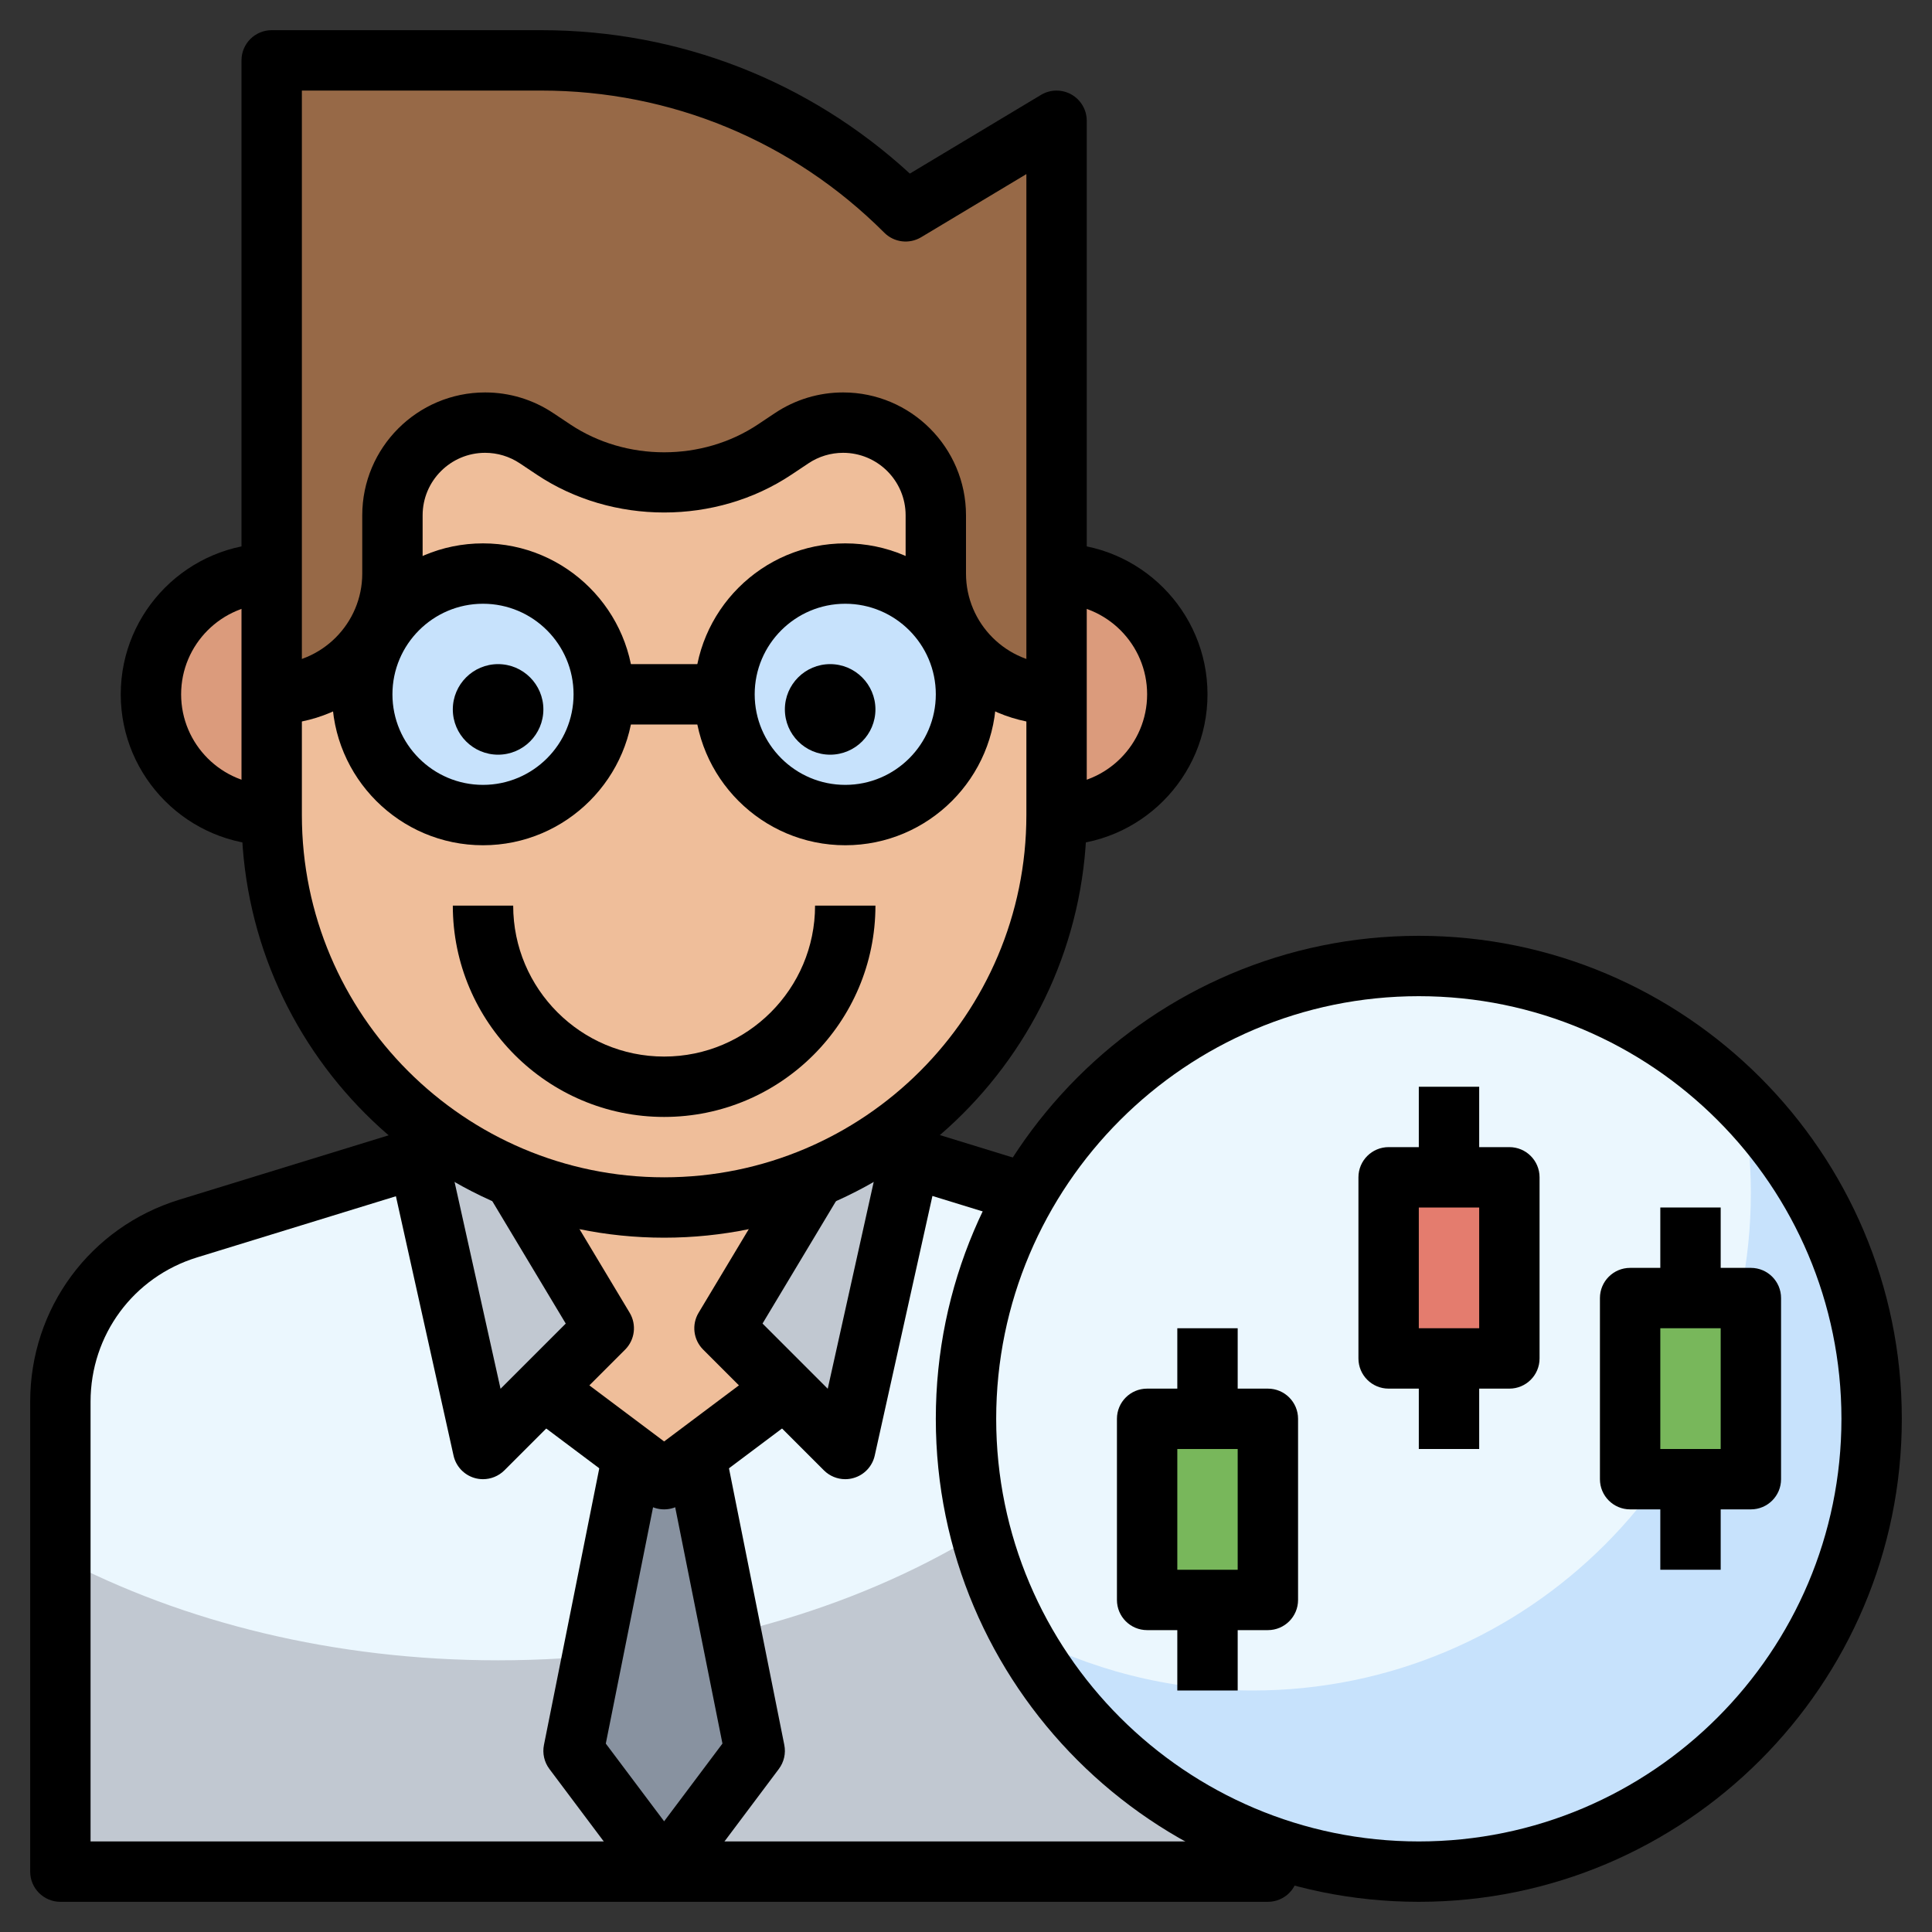 <svg id="Layer_3" enable-background="new 0 0 64 64" height="512" viewBox="0 0 64 64" width="512" xmlns="http://www.w3.org/2000/svg"><rect x="0" y="0" width="64" height="64" fill="#333333" stroke="none"/><path d="m9 19c-2.209 0-4 1.791-4 4 0 2.209 1.791 4 4 4" fill="#db9b7c"/><path d="m35 19c2.209 0 4 1.791 4 4 0 2.209-1.791 4-4 4" fill="#db9b7c"/><path d="m15 38-8.765 2.697c-2.517.774-4.235 3.1-4.235 5.734v15.569h40v-15.569c0-2.634-1.718-4.96-4.235-5.735l-8.765-2.696" fill="#c1c8d1"/><path d="m16.5 55c11.303 0 20.813-5.469 23.64-12.903-.659-.63-1.462-1.12-2.375-1.4l-8.765-2.697h-14l-8.765 2.697c-2.517.774-4.235 3.1-4.235 5.734v5.173c4.06 2.133 9.073 3.396 14.5 3.396z" fill="#ebf7fe"/><path d="m35 4v23c0 7.18-5.82 13-13 13-7.18 0-13-5.82-13-13v-25h8.929c4.527 0 8.87 1.799 12.071 5z" fill="#efbe9a"/><path d="m30 7c-3.201-3.201-7.544-5-12.071-5h-8.929v21c2.209 0 4-1.791 4-4v-1.93c0-1.696 1.375-3.07 3.07-3.07.606 0 1.199.179 1.703.516l.562.375c1.086.723 2.361 1.109 3.665 1.109s2.579-.386 3.664-1.109l.562-.375c.505-.337 1.097-.516 1.704-.516 1.696 0 3.07 1.375 3.07 3.07v1.93c0 2.209 1.791 4 4 4v-19z" fill="#976947"/><circle cx="28" cy="23" fill="#c7e2fc" r="4"/><circle cx="16" cy="23" fill="#c7e2fc" r="4"/><path d="m21 48-2 10 3 4 3-4-2-10" fill="#8892a0"/><path d="m27 39-3 5 2 2-4 3-4-3 2-2-3-5" fill="#efbe9a"/><path d="m13.856 38.352 2.144 9.648 4-4-3.6-6h-1.4z" fill="#c1c8d1"/><path d="m30.144 38.352-1.144-.352h-1.4l-3.6 6 4 4z" fill="#c1c8d1"/><circle cx="47" cy="47" fill="#c7e2fc" r="15"/><path d="m58 39.5c0-1.021-.106-2.016-.283-2.986-2.723-2.782-6.516-4.514-10.717-4.514-8.284 0-15 6.716-15 15 0 2.56.644 4.968 1.775 7.076 2.305 1.224 4.932 1.924 7.725 1.924 9.113 0 16.5-7.387 16.5-16.5z" fill="#ebf7fe"/><path d="m46 39h4v6h-4z" fill="#e47c6e"/><path d="m38 47h4v6h-4z" fill="#78b75b"/><path d="m54 43h4v6h-4z" fill="#78b75b"/><path d="m30.5 36.153h2v5.231h-2z" transform="matrix(.294 -.956 .956 .294 -14.817 57.478)"/><path d="m42 63h-40c-.552 0-1-.447-1-1v-15.568c0-3.092 1.986-5.781 4.941-6.691l8.765-2.696.588 1.912-8.765 2.696c-2.111.649-3.529 2.57-3.529 4.779v14.568h40v1c0 .553-.448 1-1 1z"/><path d="m16 49c-.093 0-.188-.013-.28-.04-.35-.102-.617-.387-.696-.743l-2-9 1.952-.434 1.605 7.222 2.16-2.16-2.598-4.33 1.715-1.029 3 5c.236.394.174.897-.15 1.222l-4 4c-.191.189-.447.292-.708.292z"/><path d="m28 49c-.261 0-.517-.103-.707-.293l-4-4c-.325-.324-.387-.828-.15-1.222l3-5 1.715 1.029-2.598 4.33 2.16 2.16 1.605-7.222 1.952.434-2 9c-.079.356-.346.642-.696.743-.093.028-.188.041-.281.041z"/><path d="m22 50c-.211 0-.422-.066-.6-.2l-4-3 1.2-1.6 3.4 2.55 3.4-2.55 1.2 1.6-4 3c-.178.134-.389.2-.6.2z"/><path d="m22 63c-.315 0-.611-.148-.8-.4l-3-4c-.171-.228-.237-.517-.181-.796l2-10 1.961.393-1.912 9.562 1.932 2.574 1.932-2.575-1.912-9.562 1.961-.393 2 10c.056.279-.01.568-.181.796l-3 4c-.189.253-.485.401-.8.401z"/><path d="m22 41c-7.72 0-14-6.28-14-14v-25c0-.553.448-1 1-1h8.929c4.564 0 8.87 1.681 12.211 4.75l4.345-2.607c.309-.185.694-.19 1.007-.013.314.178.508.51.508.87v23c0 7.72-6.28 14-14 14zm-12-38v24c0 6.617 5.383 12 12 12s12-5.383 12-12v-21.233l-3.485 2.091c-.394.237-.897.175-1.222-.15-3.036-3.036-7.072-4.708-11.364-4.708z"/><path d="m35 24c-2.757 0-5-2.243-5-5v-1.93c0-1.142-.929-2.07-2.07-2.07-.41 0-.807.12-1.149.348l-.562.375c-2.506 1.672-5.932 1.672-8.438 0l-.562-.375c-.342-.228-.739-.348-1.149-.348-1.141 0-2.07.929-2.07 2.07v1.93c0 2.757-2.243 5-5 5v-2c1.654 0 3-1.346 3-3v-1.93c0-2.244 1.826-4.07 4.07-4.07.806 0 1.586.236 2.257.684l.563.375c1.847 1.232 4.372 1.232 6.219 0l.562-.375c.672-.448 1.453-.684 2.259-.684 2.244 0 4.07 1.826 4.07 4.07v1.93c0 1.654 1.346 3 3 3z"/><path d="m9 28c-2.757 0-5-2.243-5-5s2.243-5 5-5v2c-1.654 0-3 1.346-3 3s1.346 3 3 3z"/><path d="m35 28v-2c1.654 0 3-1.346 3-3s-1.346-3-3-3v-2c2.757 0 5 2.243 5 5s-2.243 5-5 5z"/><path d="m22 37c-3.86 0-7-3.141-7-7h2c0 2.757 2.243 5 5 5s5-2.243 5-5h2c0 3.859-3.14 7-7 7z"/><path d="m16.5 25c-.827 0-1.5-.673-1.5-1.5s.673-1.5 1.5-1.5 1.5.673 1.5 1.5-.673 1.5-1.5 1.5z"/><path d="m27.5 25c-.827 0-1.5-.673-1.5-1.5s.673-1.5 1.5-1.5 1.5.673 1.5 1.5-.673 1.5-1.5 1.5z"/><path d="m28 28c-2.757 0-5-2.243-5-5s2.243-5 5-5 5 2.243 5 5-2.243 5-5 5zm0-8c-1.654 0-3 1.346-3 3s1.346 3 3 3 3-1.346 3-3-1.346-3-3-3z"/><path d="m16 28c-2.757 0-5-2.243-5-5s2.243-5 5-5 5 2.243 5 5-2.243 5-5 5zm0-8c-1.654 0-3 1.346-3 3s1.346 3 3 3 3-1.346 3-3-1.346-3-3-3z"/><path d="m20 22h4v2h-4z"/><path d="m47 63c-8.822 0-16-7.178-16-16s7.178-16 16-16 16 7.178 16 16-7.178 16-16 16zm0-30c-7.72 0-14 6.28-14 14s6.28 14 14 14 14-6.28 14-14-6.28-14-14-14z"/><path d="m42 54h-4c-.552 0-1-.447-1-1v-6c0-.553.448-1 1-1h4c.552 0 1 .447 1 1v6c0 .553-.448 1-1 1zm-3-2h2v-4h-2z"/><path d="m50 46h-4c-.552 0-1-.447-1-1v-6c0-.553.448-1 1-1h4c.552 0 1 .447 1 1v6c0 .553-.448 1-1 1zm-3-2h2v-4h-2z"/><path d="m58 50h-4c-.552 0-1-.447-1-1v-6c0-.553.448-1 1-1h4c.552 0 1 .447 1 1v6c0 .553-.448 1-1 1zm-3-2h2v-4h-2z"/><path d="m47 36h2v3h-2z"/><path d="m47 45h2v3h-2z"/><path d="m39 44h2v3h-2z"/><path d="m39 53h2v3h-2z"/><path d="m55 40h2v3h-2z"/><path d="m55 49h2v3h-2z"/></svg>